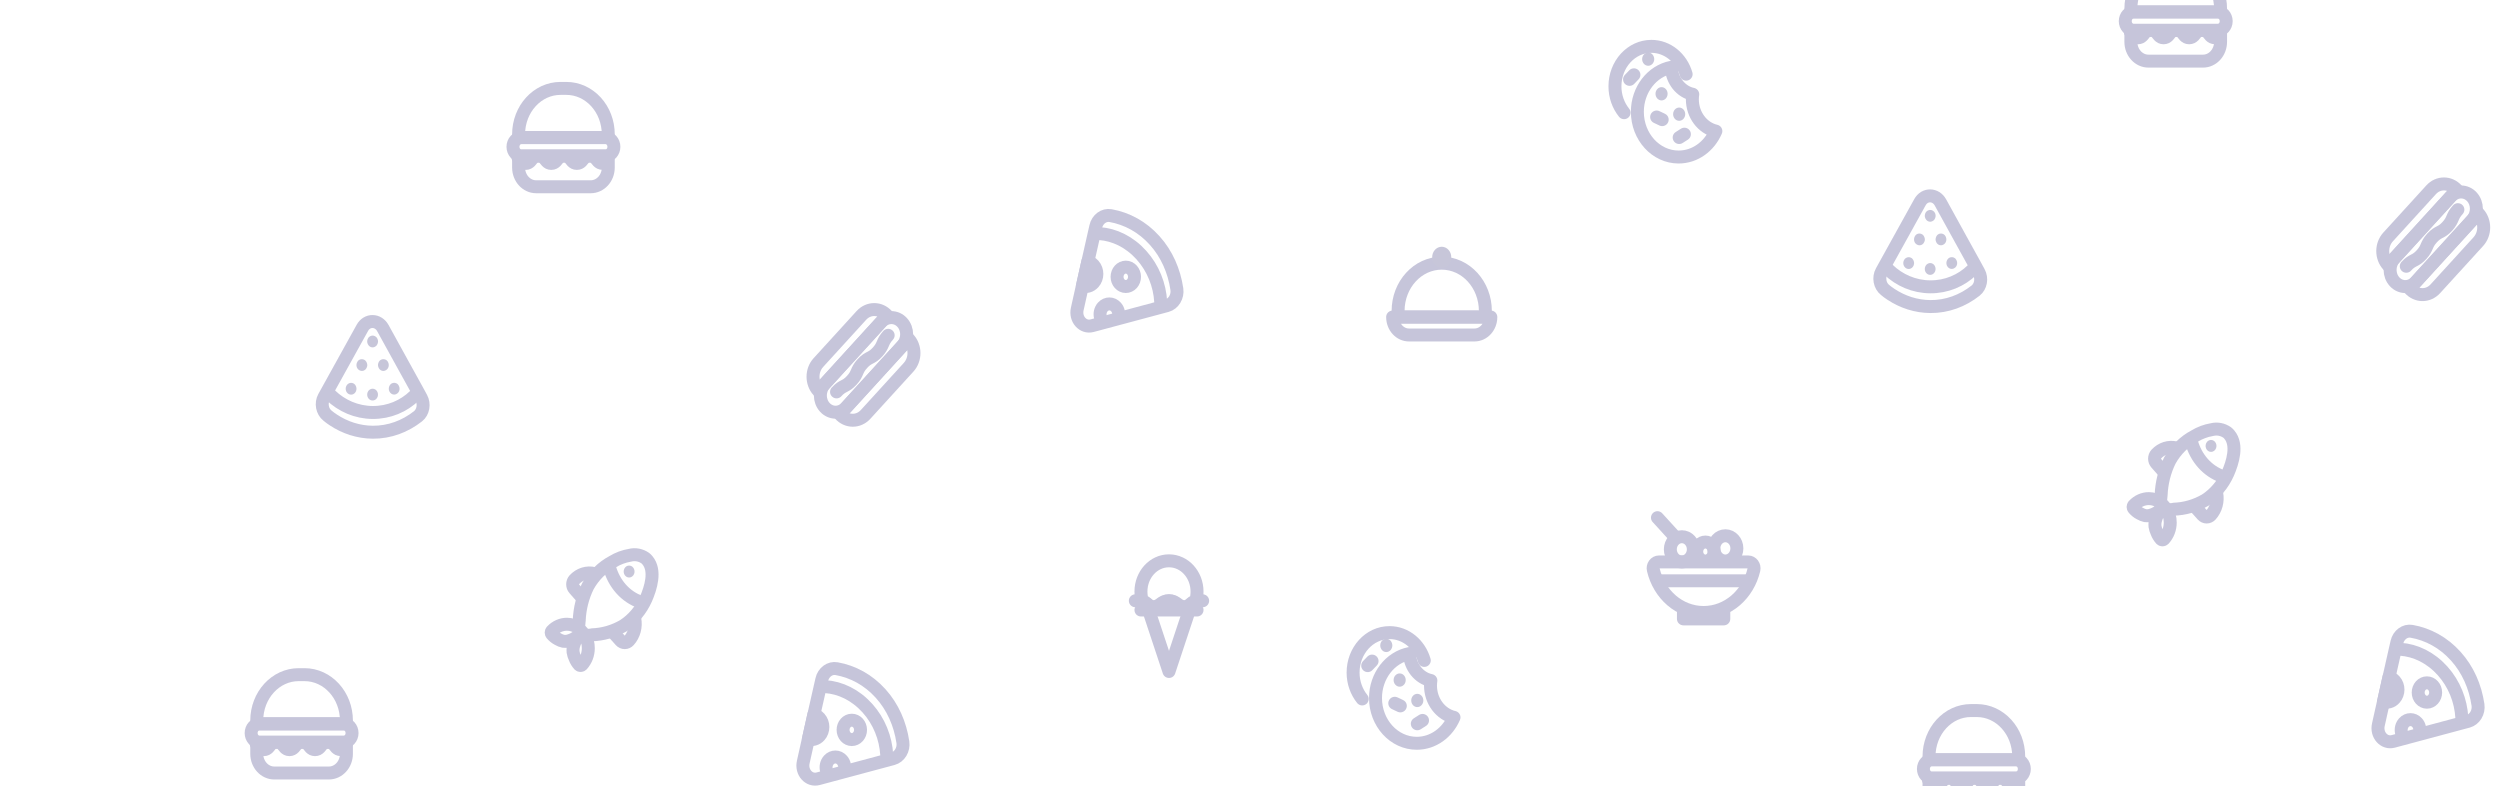 <svg width="636" height="200" viewBox="0 0 636 200" fill="none" xmlns="http://www.w3.org/2000/svg">
<g opacity="0.25">
<path d="M105.473 100.657C102.711 103.335 98.95 104.964 94.8 104.933C90.679 104.903 86.918 103.244 84.114 100.535" stroke="#1C186C" stroke-width="3.299" stroke-linecap="round" stroke-linejoin="round"/>
<path d="M84.78 106.82C87.763 108.798 91.191 109.924 94.827 109.955C99.088 109.985 103.043 108.494 106.332 105.907C107.665 104.856 108.039 102.802 107.179 101.219L106.277 99.56L102.544 92.803C102.544 92.803 99.893 87.994 97.395 83.459C96.187 81.267 93.384 81.237 92.191 83.398L83.308 99.439L82.434 101.021C81.574 102.589 81.962 104.674 83.322 105.739C83.78 106.135 84.28 106.485 84.78 106.82Z" stroke="#1C186C" stroke-width="3.299" stroke-linecap="round" stroke-linejoin="round"/>
<path d="M89.844 97.508C89.511 97.356 89.136 97.356 88.803 97.508C88.623 97.584 88.484 97.691 88.346 97.828C88.096 98.117 87.943 98.497 87.943 98.893C87.943 99.303 88.082 99.668 88.346 99.957C88.609 100.247 88.942 100.399 89.317 100.399C89.691 100.399 90.024 100.247 90.288 99.957C90.551 99.668 90.69 99.288 90.69 98.893C90.69 98.497 90.537 98.117 90.288 97.828C90.163 97.676 90.01 97.569 89.844 97.508Z" fill="#201D67"/>
<path d="M95.312 98.999C94.979 98.847 94.604 98.847 94.271 98.999C94.105 99.075 93.952 99.181 93.813 99.318C93.564 99.607 93.411 99.987 93.411 100.383C93.411 100.794 93.55 101.159 93.813 101.448C94.077 101.737 94.41 101.889 94.784 101.889C95.159 101.889 95.492 101.737 95.755 101.448C96.019 101.159 96.158 100.794 96.158 100.383C96.158 99.987 96.005 99.607 95.755 99.318C95.631 99.181 95.492 99.075 95.312 98.999Z" fill="#201D67"/>
<path d="M101.253 97.811C100.739 97.249 99.824 97.249 99.311 97.811C99.061 98.101 98.908 98.481 98.908 98.876C98.908 99.287 99.047 99.652 99.311 99.941C99.574 100.23 99.907 100.382 100.282 100.382C100.462 100.382 100.642 100.337 100.795 100.261C100.961 100.185 101.114 100.078 101.253 99.941C101.516 99.652 101.655 99.287 101.655 98.876C101.641 98.496 101.488 98.101 101.253 97.811Z" fill="#201D67"/>
<path d="M98.795 92.299C98.725 92.102 98.628 91.949 98.504 91.797C97.99 91.234 97.075 91.234 96.561 91.797C96.437 91.949 96.34 92.102 96.27 92.299C96.201 92.482 96.159 92.68 96.159 92.862C96.159 93.06 96.201 93.258 96.27 93.425C96.34 93.608 96.437 93.775 96.561 93.927C96.825 94.216 97.158 94.368 97.532 94.368C97.713 94.368 97.893 94.323 98.046 94.246C98.212 94.17 98.365 94.064 98.504 93.927C98.767 93.638 98.906 93.273 98.906 92.862C98.906 92.68 98.864 92.482 98.795 92.299Z" fill="#201D67"/>
<path d="M93.314 92.299C93.245 92.117 93.148 91.949 93.023 91.797C92.496 91.234 91.58 91.234 91.081 91.797C90.956 91.949 90.859 92.102 90.79 92.299C90.72 92.482 90.679 92.68 90.679 92.862C90.679 93.273 90.817 93.638 91.081 93.927C91.22 94.064 91.372 94.17 91.539 94.246C91.705 94.323 91.886 94.368 92.066 94.368C92.441 94.368 92.773 94.216 93.037 93.927C93.162 93.775 93.259 93.608 93.328 93.425C93.412 93.242 93.439 93.045 93.439 92.862C93.425 92.68 93.398 92.482 93.314 92.299Z" fill="#201D67"/>
<path d="M93.827 87.934C94.091 88.223 94.424 88.375 94.798 88.375C94.979 88.375 95.159 88.329 95.312 88.253C95.478 88.177 95.631 88.07 95.769 87.934C95.894 87.781 95.991 87.614 96.061 87.432C96.13 87.249 96.172 87.051 96.172 86.869C96.172 86.458 96.019 86.093 95.769 85.804C95.381 85.393 94.784 85.241 94.271 85.484C94.091 85.561 93.952 85.667 93.813 85.804C93.564 86.093 93.411 86.473 93.411 86.869C93.411 87.067 93.453 87.264 93.522 87.432C93.605 87.614 93.703 87.781 93.827 87.934Z" fill="#201D67"/>
<path d="M436.517 33.357C434.837 37.253 431.229 39.947 427.038 39.947C421.251 39.947 416.546 34.788 416.546 28.442C416.546 22.796 420.265 18.093 425.178 17.119C425.345 20.543 427.635 23.359 430.632 23.983C430.577 24.393 430.535 24.82 430.535 25.246C430.535 29.233 433.103 32.566 436.517 33.357Z" stroke="#1C186C" stroke-width="3.299" stroke-linecap="round" stroke-linejoin="round"/>
<path d="M422.7 22.17C421.853 22.17 421.159 22.931 421.159 23.859C421.159 24.788 421.853 25.548 422.7 25.548C423.546 25.548 424.24 24.788 424.24 23.859C424.24 22.916 423.546 22.17 422.7 22.17Z" fill="#201D67"/>
<path d="M419.298 13.358C418.452 13.358 417.758 14.119 417.758 15.047C417.758 15.976 418.452 16.736 419.298 16.736C420.145 16.736 420.838 15.976 420.838 15.047C420.825 14.104 420.145 13.358 419.298 13.358Z" fill="#201D67"/>
<path d="M427.18 27.359C426.333 27.359 425.64 28.12 425.64 29.049C425.64 29.977 426.333 30.738 427.18 30.738C428.026 30.738 428.72 29.977 428.72 29.049C428.72 28.105 428.026 27.359 427.18 27.359Z" fill="#201D67"/>
<path d="M428.51 34.134C428.51 34.134 428.219 34.317 427.845 34.56C427.484 34.788 427.179 34.986 427.179 34.986C427.179 34.986 427.47 34.804 427.845 34.56C428.205 34.317 428.51 34.134 428.51 34.134Z" stroke="#1C186C" stroke-width="3.299" stroke-linecap="round" stroke-linejoin="round"/>
<path d="M421.445 29.765C421.445 29.765 421.764 29.918 422.153 30.1C422.541 30.283 422.86 30.435 422.86 30.435C422.86 30.435 422.541 30.283 422.153 30.1C421.764 29.918 421.445 29.765 421.445 29.765Z" stroke="#1C186C" stroke-width="3.299" stroke-linecap="round" stroke-linejoin="round"/>
<path d="M414.562 20.19C414.562 20.19 414.811 19.931 415.116 19.612C415.422 19.292 415.671 19.034 415.671 19.034C415.671 19.034 415.422 19.292 415.116 19.612C414.811 19.931 414.562 20.19 414.562 20.19Z" stroke="#1C186C" stroke-width="3.299" stroke-linecap="round" stroke-linejoin="round"/>
<path d="M413.16 28.67C411.717 26.874 410.843 24.53 410.843 21.958C410.843 16.343 414.992 11.792 420.113 11.792C424.249 11.792 427.76 14.76 428.954 18.869" stroke="#1C186C" stroke-width="3.299" stroke-linecap="round" stroke-linejoin="round"/>
<path d="M151.138 145.899C150.246 145.682 149.32 145.713 148.442 145.99C147.564 146.266 146.764 146.779 146.113 147.482C145.838 147.795 145.684 148.212 145.684 148.647C145.684 149.081 145.838 149.499 146.113 149.811L147.696 151.607" stroke="#1C186C" stroke-width="3.299" stroke-linecap="round" stroke-linejoin="round"/>
<path d="M161.488 157.449C161.679 158.439 161.642 159.465 161.38 160.435C161.118 161.405 160.64 162.288 159.989 163.005C159.851 163.158 159.687 163.279 159.506 163.362C159.325 163.444 159.131 163.487 158.934 163.487C158.738 163.487 158.544 163.444 158.363 163.362C158.182 163.279 158.018 163.158 157.88 163.005L156.27 161.209" stroke="#1C186C" stroke-width="3.299" stroke-linecap="round" stroke-linejoin="round"/>
<path d="M148.792 161.575C149.365 162.568 149.668 163.718 149.667 164.893C149.666 165.686 149.523 166.471 149.244 167.202C148.965 167.934 148.557 168.597 148.043 169.155C147.946 169.251 147.82 169.304 147.689 169.304C147.558 169.304 147.432 169.251 147.335 169.155C146.881 168.651 146.518 168.057 146.266 167.404C146.037 166.927 145.877 166.414 145.794 165.882C145.762 165.558 145.762 165.232 145.794 164.908C146.044 163.428 146.732 162.08 147.751 161.072C146.806 162.163 145.564 162.889 144.212 163.142C143.916 163.173 143.619 163.173 143.324 163.142C142.838 163.039 142.37 162.854 141.936 162.595C141.338 162.284 140.801 161.85 140.353 161.316C140.265 161.21 140.217 161.071 140.217 160.928C140.217 160.784 140.265 160.646 140.353 160.54C141.392 159.426 142.787 158.803 144.24 158.805C145.305 158.812 146.346 159.156 147.238 159.794" stroke="#1C186C" stroke-width="3.299" stroke-linecap="round" stroke-linejoin="round"/>
<path d="M164.71 142.536C164.546 142.329 164.359 142.145 164.155 141.988C163.584 141.589 162.946 141.319 162.279 141.194C161.612 141.068 160.929 141.09 160.269 141.257C158.71 141.516 157.206 142.077 155.828 142.916C153.236 144.289 151.059 146.45 149.555 149.141C148.222 151.846 147.467 154.849 147.349 157.922C147.349 158.135 147.113 159.733 147.265 159.84L148.806 161.575C148.903 161.742 150.346 161.575 150.541 161.498C153.356 161.418 156.117 160.621 158.604 159.17C161.071 157.572 163.058 155.218 164.322 152.398C165.543 149.613 166.931 145.184 164.71 142.536Z" stroke="#1C186C" stroke-width="3.299" stroke-linecap="round" stroke-linejoin="round"/>
<path d="M155.05 144.301C155.613 146.378 156.627 148.274 158.006 149.826C159.391 151.374 161.102 152.524 162.989 153.174" stroke="#1C186C" stroke-width="3.299" stroke-linecap="round" stroke-linejoin="round"/>
<path d="M161.045 144.346C160.916 144.199 160.76 144.082 160.589 144.002C160.417 143.922 160.232 143.881 160.046 143.881C159.859 143.881 159.675 143.922 159.503 144.002C159.331 144.082 159.176 144.199 159.047 144.346C158.858 144.561 158.731 144.833 158.681 145.126C158.632 145.42 158.662 145.723 158.769 145.998C158.875 146.272 159.053 146.507 159.28 146.672C159.507 146.836 159.774 146.924 160.046 146.924C160.318 146.924 160.584 146.836 160.811 146.672C161.039 146.507 161.216 146.272 161.323 145.998C161.429 145.723 161.46 145.42 161.41 145.126C161.361 144.833 161.234 144.561 161.045 144.346Z" fill="#201D67"/>
<path d="M291.688 153.614L297.392 170.826L303.096 153.614" stroke="#1C186C" stroke-width="3.299" stroke-linecap="round" stroke-linejoin="round"/>
<path d="M305.954 152.838C305.718 152.838 305.51 152.853 305.315 152.884C303.789 153.158 303.581 154.406 301.665 154.406C299.514 154.406 299.514 152.838 297.391 152.838C295.24 152.838 295.24 154.406 293.116 154.406C291.201 154.406 291.007 153.173 289.467 152.884C289.286 152.853 289.064 152.838 288.828 152.838" stroke="#1C186C" stroke-width="3.299" stroke-linecap="round" stroke-linejoin="round"/>
<path d="M304.525 150.495C304.525 151.317 304.414 152.139 304.178 152.885C302.86 153.159 302.693 154.407 301.055 154.407C299.209 154.407 299.209 152.839 297.391 152.839C295.545 152.839 295.545 154.407 293.727 154.407C292.089 154.407 291.909 153.174 290.604 152.885C290.382 152.139 290.257 151.317 290.257 150.495C290.257 146.173 293.449 142.672 297.391 142.672C301.333 142.672 304.525 146.173 304.525 150.495Z" stroke="#1C186C" stroke-width="3.299" stroke-linecap="round" stroke-linejoin="round"/>
<path d="M304.526 155.184H290.258" stroke="#1C186C" stroke-width="3.299" stroke-linecap="round" stroke-linejoin="round"/>
<path d="M438.534 155.831H428.263V157.444H438.534V155.831Z" stroke="#1C186C" stroke-width="3.299" stroke-linecap="round" stroke-linejoin="round"/>
<path d="M444.749 142.958C445.692 142.958 446.414 143.932 446.192 144.936C444.735 151.191 439.558 155.818 433.396 155.818C427.234 155.818 422.058 151.191 420.601 144.936C420.365 143.932 421.086 142.958 422.044 142.958H444.749V142.958Z" stroke="#1C186C" stroke-width="3.299" stroke-linecap="round" stroke-linejoin="round"/>
<path d="M427.859 142.964C429.477 142.964 430.788 141.526 430.788 139.752C430.788 137.978 429.477 136.54 427.859 136.54C426.242 136.54 424.931 137.978 424.931 139.752C424.931 141.526 426.242 142.964 427.859 142.964Z" stroke="#1C186C" stroke-width="3.299" stroke-linecap="round" stroke-linejoin="round"/>
<path d="M438.935 142.72C440.552 142.72 441.863 141.282 441.863 139.508C441.863 137.734 440.552 136.297 438.935 136.297C437.317 136.297 436.006 137.734 436.006 139.508C436.006 141.282 437.317 142.72 438.935 142.72Z" stroke="#1C186C" stroke-width="3.299" stroke-linecap="round" stroke-linejoin="round"/>
<path d="M433.855 142.735C435.074 142.735 436.062 141.652 436.062 140.315C436.062 138.979 435.074 137.895 433.855 137.895C432.637 137.895 431.648 138.979 431.648 140.315C431.648 141.652 432.637 142.735 433.855 142.735Z" stroke="#1C186C" stroke-width="3.299" stroke-linecap="round" stroke-linejoin="round"/>
<path d="M426.264 136.75L421.656 131.697" stroke="#1C186C" stroke-width="3.299" stroke-linecap="round" stroke-linejoin="round"/>
<path d="M422.403 147.754H444.386" stroke="#1C186C" stroke-width="3.299" stroke-linecap="round" stroke-linejoin="round"/>
<path d="M379.267 80.654H354.286C354.286 83.181 356.146 85.22 358.45 85.22H375.103C377.407 85.22 379.267 83.181 379.267 80.654Z" stroke="#1C186C" stroke-width="3.299" stroke-linecap="round" stroke-linejoin="round"/>
<path d="M366.775 66.955C360.641 66.955 355.673 72.403 355.673 79.13V80.652H377.878V79.13C377.878 72.403 372.91 66.955 366.775 66.955Z" stroke="#1C186C" stroke-width="3.299" stroke-linecap="round" stroke-linejoin="round"/>
<path d="M366.775 68.099C368.116 68.099 369.204 66.906 369.204 65.435C369.204 63.964 368.116 62.772 366.775 62.772C365.433 62.772 364.346 63.964 364.346 65.435C364.346 66.906 365.433 68.099 366.775 68.099Z" fill="#201D67"/>
<path d="M279.644 59.42C283.488 59.679 287.332 61.52 290.371 64.899C293.383 68.247 295.034 72.508 295.284 76.77" stroke="#1C186C" stroke-width="3.299" stroke-linecap="round" stroke-linejoin="round"/>
<path d="M296.868 77.757L295.161 78.214L277.841 82.856C275.51 83.48 273.47 81.197 274.053 78.61L275.274 73.131L275.357 72.781L276.426 68.017L276.523 67.561L278.327 59.571L278.771 57.623C279.188 55.751 280.839 54.549 282.532 54.853C286.696 55.599 290.609 57.699 293.732 61.169C296.841 64.608 298.714 68.946 299.394 73.557C299.672 75.444 298.562 77.301 296.868 77.757Z" stroke="#1C186C" stroke-width="3.299" stroke-linecap="round" stroke-linejoin="round"/>
<path d="M286.402 72.89C287.629 72.89 288.623 71.786 288.623 70.424C288.623 69.063 287.629 67.959 286.402 67.959C285.176 67.959 284.182 69.063 284.182 70.424C284.182 71.786 285.176 72.89 286.402 72.89Z" stroke="#1C186C" stroke-width="3.299" stroke-linecap="round" stroke-linejoin="round"/>
<path d="M278.189 71.961C277.426 72.814 276.329 73.088 275.357 72.753L276.745 66.543C277.273 66.68 277.773 66.954 278.189 67.41C279.327 68.674 279.327 70.713 278.189 71.961Z" stroke="#1C186C" stroke-width="3.299" stroke-linecap="round" stroke-linejoin="round"/>
<path d="M279.933 80.635C279.725 79.753 279.933 78.779 280.544 78.094C281.473 77.059 282.972 77.059 283.902 78.094C284.208 78.428 284.416 78.84 284.513 79.281" stroke="#1C186C" stroke-width="3.299" stroke-linecap="round" stroke-linejoin="round"/>
<path d="M224.047 82.04L209.836 97.624C208.323 99.283 208.323 101.961 209.836 103.62C211.348 105.279 213.791 105.279 215.304 103.62L229.515 88.036C231.028 86.377 231.028 83.699 229.515 82.04C228.002 80.381 225.56 80.381 224.047 82.04Z" stroke="#1C186C" stroke-width="3.299" stroke-linecap="round" stroke-linejoin="round"/>
<path d="M212.817 99.699C214.455 97.903 215.038 98.542 216.69 96.746C218.328 94.95 217.745 94.311 219.383 92.499C221.02 90.703 221.617 91.342 223.255 89.546C224.893 87.75 224.31 87.096 225.948 85.3" stroke="#1C186C" stroke-width="3.299" stroke-linecap="round" stroke-linejoin="round"/>
<path d="M219.132 80.246L208.196 92.239C206.378 94.233 206.378 97.444 208.196 99.437L225.682 80.262C223.878 78.253 220.936 78.253 219.132 80.246Z" stroke="#1C186C" stroke-width="3.299" stroke-linecap="round" stroke-linejoin="round"/>
<path d="M220.216 105.416L231.152 93.424C232.97 91.43 232.97 88.219 231.152 86.225L213.665 105.401C215.469 107.41 218.411 107.41 220.216 105.416Z" stroke="#1C186C" stroke-width="3.299" stroke-linecap="round" stroke-linejoin="round"/>
<path d="M150.277 47.511H136.398C133.928 47.511 131.93 45.319 131.93 42.61V39.688H154.745V42.61C154.745 45.319 152.747 47.511 150.277 47.511Z" stroke="#1C186C" stroke-width="3.299" stroke-linecap="round" stroke-linejoin="round"/>
<path d="M154.037 34.998H132.637C131.458 34.998 130.5 36.048 130.5 37.342C130.5 38.636 131.458 39.686 132.637 39.686H154.037C155.217 39.686 156.175 38.636 156.175 37.342C156.175 36.048 155.217 34.998 154.037 34.998Z" stroke="#1C186C" stroke-width="3.299" stroke-linecap="round" stroke-linejoin="round"/>
<path d="M144.073 22.49H142.602C136.704 22.49 131.93 27.726 131.93 34.194V35H154.745V34.194C154.745 27.726 149.971 22.49 144.073 22.49Z" stroke="#1C186C" stroke-width="3.299" stroke-linecap="round" stroke-linejoin="round"/>
<path d="M131.776 40.069C132.318 40.708 132.706 41.576 133.719 41.576C134.732 41.576 135.121 40.708 135.662 40.069" stroke="#1C186C" stroke-width="3.299" stroke-linecap="round" stroke-linejoin="round"/>
<path d="M144.808 40.069C145.349 40.709 145.737 41.576 146.75 41.576C147.777 41.576 148.166 40.709 148.707 40.069" stroke="#1C186C" stroke-width="3.299" stroke-linecap="round" stroke-linejoin="round"/>
<path d="M153.288 41.56C152.275 41.56 151.887 40.693 151.346 40.054" stroke="#1C186C" stroke-width="3.299" stroke-linecap="round" stroke-linejoin="round"/>
<path d="M138.299 40.069C138.84 40.709 139.229 41.576 140.242 41.576C141.255 41.576 141.643 40.709 142.184 40.069" stroke="#1C186C" stroke-width="3.299" stroke-linecap="round" stroke-linejoin="round"/>
<path d="M501.723 68.692C498.961 71.371 495.2 72.999 491.05 72.969C486.929 72.938 483.168 71.279 480.364 68.57" stroke="#1C186C" stroke-width="3.299" stroke-linecap="round" stroke-linejoin="round"/>
<path d="M481.03 74.854C484.013 76.832 487.441 77.959 491.077 77.989C495.338 78.02 499.293 76.528 502.582 73.941C503.915 72.891 504.289 70.836 503.429 69.254L502.527 67.595L498.794 60.837C498.794 60.837 496.143 56.028 493.645 51.493C492.437 49.302 489.634 49.271 488.441 51.432L479.558 67.473L478.684 69.056C477.824 70.623 478.212 72.708 479.572 73.773C480.03 74.169 480.53 74.519 481.03 74.854Z" stroke="#1C186C" stroke-width="3.299" stroke-linecap="round" stroke-linejoin="round"/>
<path d="M486.096 65.54C485.763 65.388 485.388 65.388 485.055 65.54C484.875 65.616 484.736 65.722 484.598 65.859C484.348 66.148 484.195 66.529 484.195 66.924C484.195 67.335 484.334 67.7 484.598 67.989C484.861 68.278 485.194 68.43 485.569 68.43C485.943 68.43 486.276 68.278 486.54 67.989C486.803 67.7 486.942 67.32 486.942 66.924C486.942 66.529 486.789 66.148 486.54 65.859C486.415 65.707 486.262 65.601 486.096 65.54Z" fill="#201D67"/>
<path d="M491.565 67.035C491.232 66.883 490.857 66.883 490.524 67.035C490.358 67.111 490.205 67.218 490.066 67.354C489.817 67.643 489.664 68.024 489.664 68.419C489.664 68.83 489.803 69.195 490.066 69.484C490.33 69.773 490.663 69.925 491.037 69.925C491.412 69.925 491.745 69.773 492.008 69.484C492.272 69.195 492.411 68.83 492.411 68.419C492.411 68.024 492.258 67.643 492.008 67.354C491.884 67.218 491.745 67.111 491.565 67.035Z" fill="#201D67"/>
<path d="M497.505 65.845C496.991 65.282 496.076 65.282 495.562 65.845C495.313 66.134 495.16 66.514 495.16 66.91C495.16 67.321 495.299 67.686 495.562 67.975C495.826 68.264 496.159 68.416 496.533 68.416C496.714 68.416 496.894 68.37 497.047 68.294C497.213 68.218 497.366 68.112 497.505 67.975C497.768 67.686 497.907 67.321 497.907 66.91C497.893 66.53 497.74 66.134 497.505 65.845Z" fill="#201D67"/>
<path d="M495.045 60.335C494.976 60.137 494.878 59.985 494.754 59.833C494.24 59.27 493.325 59.27 492.811 59.833C492.687 59.985 492.59 60.137 492.52 60.335C492.451 60.517 492.409 60.715 492.409 60.898C492.409 61.095 492.451 61.293 492.52 61.46C492.59 61.643 492.687 61.81 492.811 61.962C493.075 62.251 493.408 62.404 493.783 62.404C493.963 62.404 494.143 62.358 494.296 62.282C494.462 62.206 494.615 62.099 494.754 61.962C495.017 61.673 495.156 61.308 495.156 60.898C495.156 60.715 495.114 60.517 495.045 60.335Z" fill="#201D67"/>
<path d="M489.563 60.335C489.494 60.152 489.397 59.985 489.272 59.833C488.745 59.27 487.829 59.27 487.33 59.833C487.205 59.985 487.108 60.137 487.039 60.335C486.969 60.517 486.928 60.715 486.928 60.898C486.928 61.308 487.066 61.673 487.33 61.962C487.469 62.099 487.621 62.206 487.788 62.282C487.954 62.358 488.135 62.404 488.315 62.404C488.689 62.404 489.022 62.251 489.286 61.962C489.411 61.81 489.508 61.643 489.577 61.46C489.661 61.278 489.688 61.08 489.688 60.898C489.674 60.715 489.647 60.517 489.563 60.335Z" fill="#201D67"/>
<path d="M490.08 55.967C490.344 56.256 490.677 56.408 491.051 56.408C491.232 56.408 491.412 56.362 491.565 56.286C491.731 56.21 491.884 56.104 492.022 55.967C492.147 55.815 492.244 55.648 492.314 55.465C492.383 55.282 492.425 55.085 492.425 54.902C492.425 54.491 492.272 54.126 492.022 53.837C491.634 53.427 491.037 53.275 490.524 53.518C490.344 53.594 490.205 53.7 490.066 53.837C489.817 54.126 489.664 54.507 489.664 54.902C489.664 55.1 489.706 55.298 489.775 55.465C489.858 55.648 489.955 55.815 490.08 55.967Z" fill="#201D67"/>
<path d="M369.899 182.502C368.22 186.398 364.612 189.091 360.421 189.091C354.633 189.091 349.929 183.932 349.929 177.586C349.929 171.94 353.648 167.237 358.561 166.263C358.727 169.687 361.017 172.503 364.015 173.127C363.96 173.538 363.918 173.964 363.918 174.39C363.918 178.377 366.485 181.71 369.899 182.502Z" stroke="#1C186C" stroke-width="3.299" stroke-linecap="round" stroke-linejoin="round"/>
<path d="M356.075 171.318C355.228 171.318 354.534 172.078 354.534 173.007C354.534 173.935 355.228 174.696 356.075 174.696C356.921 174.696 357.615 173.935 357.615 173.007C357.615 172.063 356.921 171.318 356.075 171.318Z" fill="#201D67"/>
<path d="M352.673 162.507C351.827 162.507 351.133 163.268 351.133 164.196C351.133 165.124 351.827 165.885 352.673 165.885C353.52 165.885 354.213 165.124 354.213 164.196C354.2 163.252 353.52 162.507 352.673 162.507Z" fill="#201D67"/>
<path d="M360.556 176.51C359.709 176.51 359.016 177.271 359.016 178.199C359.016 179.127 359.709 179.888 360.556 179.888C361.402 179.888 362.096 179.127 362.096 178.199C362.096 177.255 361.402 176.51 360.556 176.51Z" fill="#201D67"/>
<path d="M361.893 183.276C361.893 183.276 361.602 183.458 361.227 183.702C360.867 183.93 360.562 184.128 360.562 184.128C360.562 184.128 360.853 183.945 361.227 183.702C361.588 183.458 361.893 183.276 361.893 183.276Z" stroke="#1C186C" stroke-width="3.299" stroke-linecap="round" stroke-linejoin="round"/>
<path d="M354.828 178.911C354.828 178.911 355.147 179.063 355.536 179.245C355.924 179.428 356.243 179.58 356.243 179.58C356.243 179.58 355.924 179.428 355.536 179.245C355.147 179.063 354.828 178.911 354.828 178.911Z" stroke="#1C186C" stroke-width="3.299" stroke-linecap="round" stroke-linejoin="round"/>
<path d="M347.944 169.335C347.944 169.335 348.194 169.076 348.499 168.757C348.804 168.438 349.054 168.179 349.054 168.179C349.054 168.179 348.804 168.438 348.499 168.757C348.194 169.076 347.944 169.335 347.944 169.335Z" stroke="#1C186C" stroke-width="3.299" stroke-linecap="round" stroke-linejoin="round"/>
<path d="M346.543 177.813C345.1 176.017 344.226 173.673 344.226 171.101C344.226 165.486 348.375 160.935 353.496 160.935C357.632 160.935 361.143 163.903 362.337 168.012" stroke="#1C186C" stroke-width="3.299" stroke-linecap="round" stroke-linejoin="round"/>
<path d="M553.578 113.94C552.687 113.722 551.76 113.754 550.882 114.03C550.005 114.307 549.204 114.82 548.554 115.523C548.278 115.835 548.124 116.252 548.124 116.687C548.124 117.122 548.278 117.539 548.554 117.851L550.136 119.647" stroke="#1C186C" stroke-width="3.299" stroke-linecap="round" stroke-linejoin="round"/>
<path d="M563.929 125.49C564.119 126.48 564.082 127.506 563.821 128.476C563.559 129.446 563.081 130.329 562.43 131.046C562.292 131.199 562.127 131.32 561.946 131.403C561.765 131.486 561.571 131.528 561.375 131.528C561.179 131.528 560.985 131.486 560.803 131.403C560.622 131.32 560.458 131.199 560.32 131.046L558.71 129.25" stroke="#1C186C" stroke-width="3.299" stroke-linecap="round" stroke-linejoin="round"/>
<path d="M551.233 129.614C551.805 130.607 552.108 131.758 552.107 132.932C552.107 133.725 551.963 134.51 551.684 135.241C551.406 135.973 550.997 136.637 550.483 137.194C550.386 137.29 550.26 137.344 550.129 137.344C549.998 137.344 549.872 137.29 549.775 137.194C549.321 136.69 548.959 136.096 548.706 135.444C548.477 134.967 548.318 134.453 548.235 133.922C548.203 133.598 548.203 133.271 548.235 132.947C548.484 131.467 549.172 130.119 550.192 129.112C549.246 130.203 548.005 130.929 546.652 131.182C546.357 131.213 546.059 131.213 545.764 131.182C545.278 131.078 544.81 130.893 544.376 130.634C543.779 130.323 543.241 129.889 542.794 129.355C542.706 129.249 542.657 129.111 542.657 128.967C542.657 128.824 542.706 128.685 542.794 128.579C543.832 127.465 545.227 126.842 546.68 126.844C547.745 126.851 548.786 127.195 549.678 127.833" stroke="#1C186C" stroke-width="3.299" stroke-linecap="round" stroke-linejoin="round"/>
<path d="M567.151 110.576C566.986 110.37 566.8 110.186 566.595 110.028C566.025 109.629 565.387 109.359 564.72 109.234C564.052 109.108 563.369 109.13 562.71 109.298C561.151 109.556 559.647 110.118 558.269 110.957C555.677 112.329 553.499 114.49 551.996 117.181C550.662 119.887 549.908 122.89 549.789 125.962C549.789 126.175 549.553 127.773 549.706 127.88L551.246 129.615C551.343 129.782 552.787 129.615 552.981 129.539C555.797 129.458 558.557 128.661 561.044 127.21C563.511 125.612 565.499 123.258 566.762 120.438C567.983 117.653 569.371 113.224 567.151 110.576Z" stroke="#1C186C" stroke-width="3.299" stroke-linecap="round" stroke-linejoin="round"/>
<path d="M557.493 112.341C558.056 114.418 559.071 116.314 560.45 117.866C561.834 119.414 563.546 120.564 565.433 121.215" stroke="#1C186C" stroke-width="3.299" stroke-linecap="round" stroke-linejoin="round"/>
<path d="M563.485 112.387C563.356 112.239 563.201 112.122 563.029 112.042C562.857 111.962 562.673 111.921 562.486 111.921C562.3 111.921 562.115 111.962 561.943 112.042C561.772 112.122 561.617 112.239 561.487 112.387C561.298 112.602 561.171 112.873 561.122 113.166C561.072 113.46 561.103 113.763 561.209 114.038C561.316 114.313 561.494 114.547 561.721 114.712C561.948 114.877 562.214 114.964 562.486 114.964C562.759 114.964 563.025 114.877 563.252 114.712C563.479 114.547 563.657 114.313 563.763 114.038C563.87 113.763 563.9 113.46 563.851 113.166C563.801 112.873 563.674 112.602 563.485 112.387Z" fill="#201D67"/>
<path d="M209.941 174.677C213.786 174.936 217.63 176.777 220.669 180.156C223.681 183.504 225.332 187.765 225.582 192.026" stroke="#1C186C" stroke-width="3.299" stroke-linecap="round" stroke-linejoin="round"/>
<path d="M227.165 193.014L225.458 193.471L208.138 198.113C205.807 198.737 203.767 196.454 204.35 193.867L205.571 188.388L205.654 188.038L206.723 183.274L206.82 182.818L208.624 174.828L209.068 172.88C209.485 171.008 211.136 169.806 212.829 170.11C216.993 170.856 220.906 172.956 224.029 176.426C227.138 179.865 229.011 184.203 229.691 188.814C229.969 190.701 228.858 192.558 227.165 193.014Z" stroke="#1C186C" stroke-width="3.299" stroke-linecap="round" stroke-linejoin="round"/>
<path d="M216.699 188.148C217.926 188.148 218.92 187.044 218.92 185.682C218.92 184.321 217.926 183.217 216.699 183.217C215.473 183.217 214.479 184.321 214.479 185.682C214.479 187.044 215.473 188.148 216.699 188.148Z" stroke="#1C186C" stroke-width="3.299" stroke-linecap="round" stroke-linejoin="round"/>
<path d="M208.486 187.217C207.722 188.07 206.626 188.344 205.654 188.009L207.042 181.799C207.57 181.936 208.069 182.21 208.486 182.666C209.624 183.93 209.624 185.969 208.486 187.217Z" stroke="#1C186C" stroke-width="3.299" stroke-linecap="round" stroke-linejoin="round"/>
<path d="M210.231 195.894C210.022 195.012 210.231 194.037 210.841 193.353C211.771 192.318 213.27 192.318 214.2 193.353C214.506 193.687 214.714 194.098 214.811 194.54" stroke="#1C186C" stroke-width="3.299" stroke-linecap="round" stroke-linejoin="round"/>
<path d="M610.646 165.171C614.491 165.43 618.335 167.272 621.374 170.65C624.386 173.998 626.037 178.26 626.287 182.521" stroke="#1C186C" stroke-width="3.299" stroke-linecap="round" stroke-linejoin="round"/>
<path d="M627.872 183.51L626.165 183.966L608.845 188.608C606.514 189.232 604.474 186.949 605.057 184.362L606.278 178.883L606.361 178.533L607.43 173.77L607.527 173.313L609.331 165.323L609.775 163.375C610.192 161.503 611.843 160.301 613.536 160.605C617.7 161.351 621.613 163.451 624.736 166.921C627.845 170.361 629.718 174.698 630.398 179.309C630.676 181.197 629.566 183.053 627.872 183.51Z" stroke="#1C186C" stroke-width="3.299" stroke-linecap="round" stroke-linejoin="round"/>
<path d="M617.407 178.642C618.634 178.642 619.628 177.538 619.628 176.176C619.628 174.814 618.634 173.71 617.407 173.71C616.181 173.71 615.187 174.814 615.187 176.176C615.187 177.538 616.181 178.642 617.407 178.642Z" stroke="#1C186C" stroke-width="3.299" stroke-linecap="round" stroke-linejoin="round"/>
<path d="M609.192 177.712C608.428 178.564 607.332 178.838 606.36 178.503L607.748 172.293C608.276 172.43 608.775 172.704 609.192 173.161C610.33 174.424 610.33 176.464 609.192 177.712Z" stroke="#1C186C" stroke-width="3.299" stroke-linecap="round" stroke-linejoin="round"/>
<path d="M610.939 186.388C610.73 185.505 610.939 184.531 611.549 183.846C612.479 182.811 613.978 182.811 614.908 183.846C615.214 184.181 615.422 184.592 615.519 185.033" stroke="#1C186C" stroke-width="3.299" stroke-linecap="round" stroke-linejoin="round"/>
<path d="M623.386 50.081L609.175 65.665C607.662 67.324 607.662 70.003 609.175 71.662C610.687 73.32 613.13 73.32 614.643 71.662L628.854 56.078C630.367 54.419 630.367 51.74 628.854 50.081C627.341 48.422 624.899 48.422 623.386 50.081Z" stroke="#1C186C" stroke-width="3.299" stroke-linecap="round" stroke-linejoin="round"/>
<path d="M612.156 67.737C613.794 65.941 614.377 66.58 616.029 64.784C617.667 62.988 617.084 62.349 618.721 60.538C620.359 58.742 620.956 59.381 622.594 57.585C624.232 55.789 623.649 55.134 625.287 53.338" stroke="#1C186C" stroke-width="3.299" stroke-linecap="round" stroke-linejoin="round"/>
<path d="M618.471 48.286L607.535 60.278C605.717 62.272 605.717 65.483 607.535 67.477L625.022 48.301C623.218 46.292 620.276 46.292 618.471 48.286Z" stroke="#1C186C" stroke-width="3.299" stroke-linecap="round" stroke-linejoin="round"/>
<path d="M619.555 73.455L630.491 61.463C632.309 59.469 632.309 56.258 630.491 54.264L613.005 73.44C614.809 75.449 617.751 75.449 619.555 73.455Z" stroke="#1C186C" stroke-width="3.299" stroke-linecap="round" stroke-linejoin="round"/>
<path d="M83.663 196.653H69.785C67.315 196.653 65.316 194.461 65.316 191.752V188.83H88.132V191.752C88.132 194.461 86.134 196.653 83.663 196.653Z" stroke="#1C186C" stroke-width="3.299" stroke-linecap="round" stroke-linejoin="round"/>
<path d="M87.426 184.14H66.026C64.846 184.14 63.889 185.19 63.889 186.484C63.889 187.777 64.846 188.828 66.026 188.828H87.426C88.606 188.828 89.563 187.777 89.563 186.484C89.563 185.19 88.606 184.14 87.426 184.14Z" stroke="#1C186C" stroke-width="3.299" stroke-linecap="round" stroke-linejoin="round"/>
<path d="M77.46 171.632H75.989C70.091 171.632 65.316 176.867 65.316 183.335V184.142H88.132V183.335C88.132 176.867 83.358 171.632 77.46 171.632Z" stroke="#1C186C" stroke-width="3.299" stroke-linecap="round" stroke-linejoin="round"/>
<path d="M65.166 189.208C65.707 189.847 66.096 190.714 67.109 190.714C68.122 190.714 68.51 189.847 69.052 189.208" stroke="#1C186C" stroke-width="3.299" stroke-linecap="round" stroke-linejoin="round"/>
<path d="M78.198 189.208C78.739 189.847 79.128 190.714 80.141 190.714C81.168 190.714 81.556 189.847 82.098 189.208" stroke="#1C186C" stroke-width="3.299" stroke-linecap="round" stroke-linejoin="round"/>
<path d="M86.679 190.699C85.667 190.699 85.278 189.832 84.737 189.193" stroke="#1C186C" stroke-width="3.299" stroke-linecap="round" stroke-linejoin="round"/>
<path d="M71.69 189.208C72.232 189.847 72.62 190.714 73.633 190.714C74.646 190.714 75.035 189.847 75.576 189.208" stroke="#1C186C" stroke-width="3.299" stroke-linecap="round" stroke-linejoin="round"/>
<path d="M560.443 15.55H546.564C544.094 15.55 542.096 13.359 542.096 10.65V7.728H564.911V10.65C564.911 13.359 562.913 15.55 560.443 15.55Z" stroke="#1C186C" stroke-width="3.299" stroke-linecap="round" stroke-linejoin="round"/>
<path d="M564.206 3.039H542.806C541.627 3.039 540.669 4.089 540.669 5.382C540.669 6.676 541.627 7.726 542.806 7.726H564.206C565.386 7.726 566.344 6.676 566.344 5.382C566.344 4.089 565.386 3.039 564.206 3.039Z" stroke="#1C186C" stroke-width="3.299" stroke-linecap="round" stroke-linejoin="round"/>
<path d="M554.239 -9.47H552.768C546.87 -9.47 542.096 -4.235 542.096 2.233V3.039H564.911V2.233C564.911 -4.235 560.137 -9.47 554.239 -9.47Z" stroke="#1C186C" stroke-width="3.299" stroke-linecap="round" stroke-linejoin="round"/>
<path d="M541.946 8.108C542.487 8.747 542.876 9.614 543.889 9.614C544.902 9.614 545.291 8.747 545.832 8.108" stroke="#1C186C" stroke-width="3.299" stroke-linecap="round" stroke-linejoin="round"/>
<path d="M554.977 8.108C555.518 8.747 555.906 9.614 556.919 9.614C557.946 9.614 558.335 8.747 558.876 8.108" stroke="#1C186C" stroke-width="3.299" stroke-linecap="round" stroke-linejoin="round"/>
<path d="M563.46 9.599C562.447 9.599 562.059 8.732 561.518 8.093" stroke="#1C186C" stroke-width="3.299" stroke-linecap="round" stroke-linejoin="round"/>
<path d="M548.47 8.108C549.011 8.747 549.399 9.614 550.412 9.614C551.425 9.614 551.814 8.747 552.355 8.108" stroke="#1C186C" stroke-width="3.299" stroke-linecap="round" stroke-linejoin="round"/>
<path d="M509.091 205.785H495.213C492.743 205.785 490.744 203.593 490.744 200.884V197.962H513.56V200.884C513.56 203.593 511.561 205.785 509.091 205.785Z" stroke="#1C186C" stroke-width="3.299" stroke-linecap="round" stroke-linejoin="round"/>
<path d="M512.854 193.274H491.454C490.274 193.274 489.316 194.324 489.316 195.618C489.316 196.911 490.274 197.961 491.454 197.961H512.854C514.033 197.961 514.991 196.911 514.991 195.618C514.991 194.324 514.033 193.274 512.854 193.274Z" stroke="#1C186C" stroke-width="3.299" stroke-linecap="round" stroke-linejoin="round"/>
<path d="M502.888 180.764H501.416C495.518 180.764 490.744 185.999 490.744 192.467V193.274H513.56V192.467C513.56 185.999 508.786 180.764 502.888 180.764Z" stroke="#1C186C" stroke-width="3.299" stroke-linecap="round" stroke-linejoin="round"/>
<path d="M490.591 198.343C491.132 198.982 491.521 199.85 492.534 199.85C493.547 199.85 493.935 198.982 494.476 198.343" stroke="#1C186C" stroke-width="3.299" stroke-linecap="round" stroke-linejoin="round"/>
<path d="M503.621 198.343C504.162 198.982 504.551 199.85 505.564 199.85C506.591 199.85 506.979 198.982 507.52 198.343" stroke="#1C186C" stroke-width="3.299" stroke-linecap="round" stroke-linejoin="round"/>
<path d="M512.103 199.834C511.091 199.834 510.702 198.966 510.161 198.328" stroke="#1C186C" stroke-width="3.299" stroke-linecap="round" stroke-linejoin="round"/>
<path d="M497.113 198.343C497.654 198.982 498.043 199.85 499.056 199.85C500.069 199.85 500.458 198.982 500.999 198.343" stroke="#1C186C" stroke-width="3.299" stroke-linecap="round" stroke-linejoin="round"/>
</g>
</svg>
